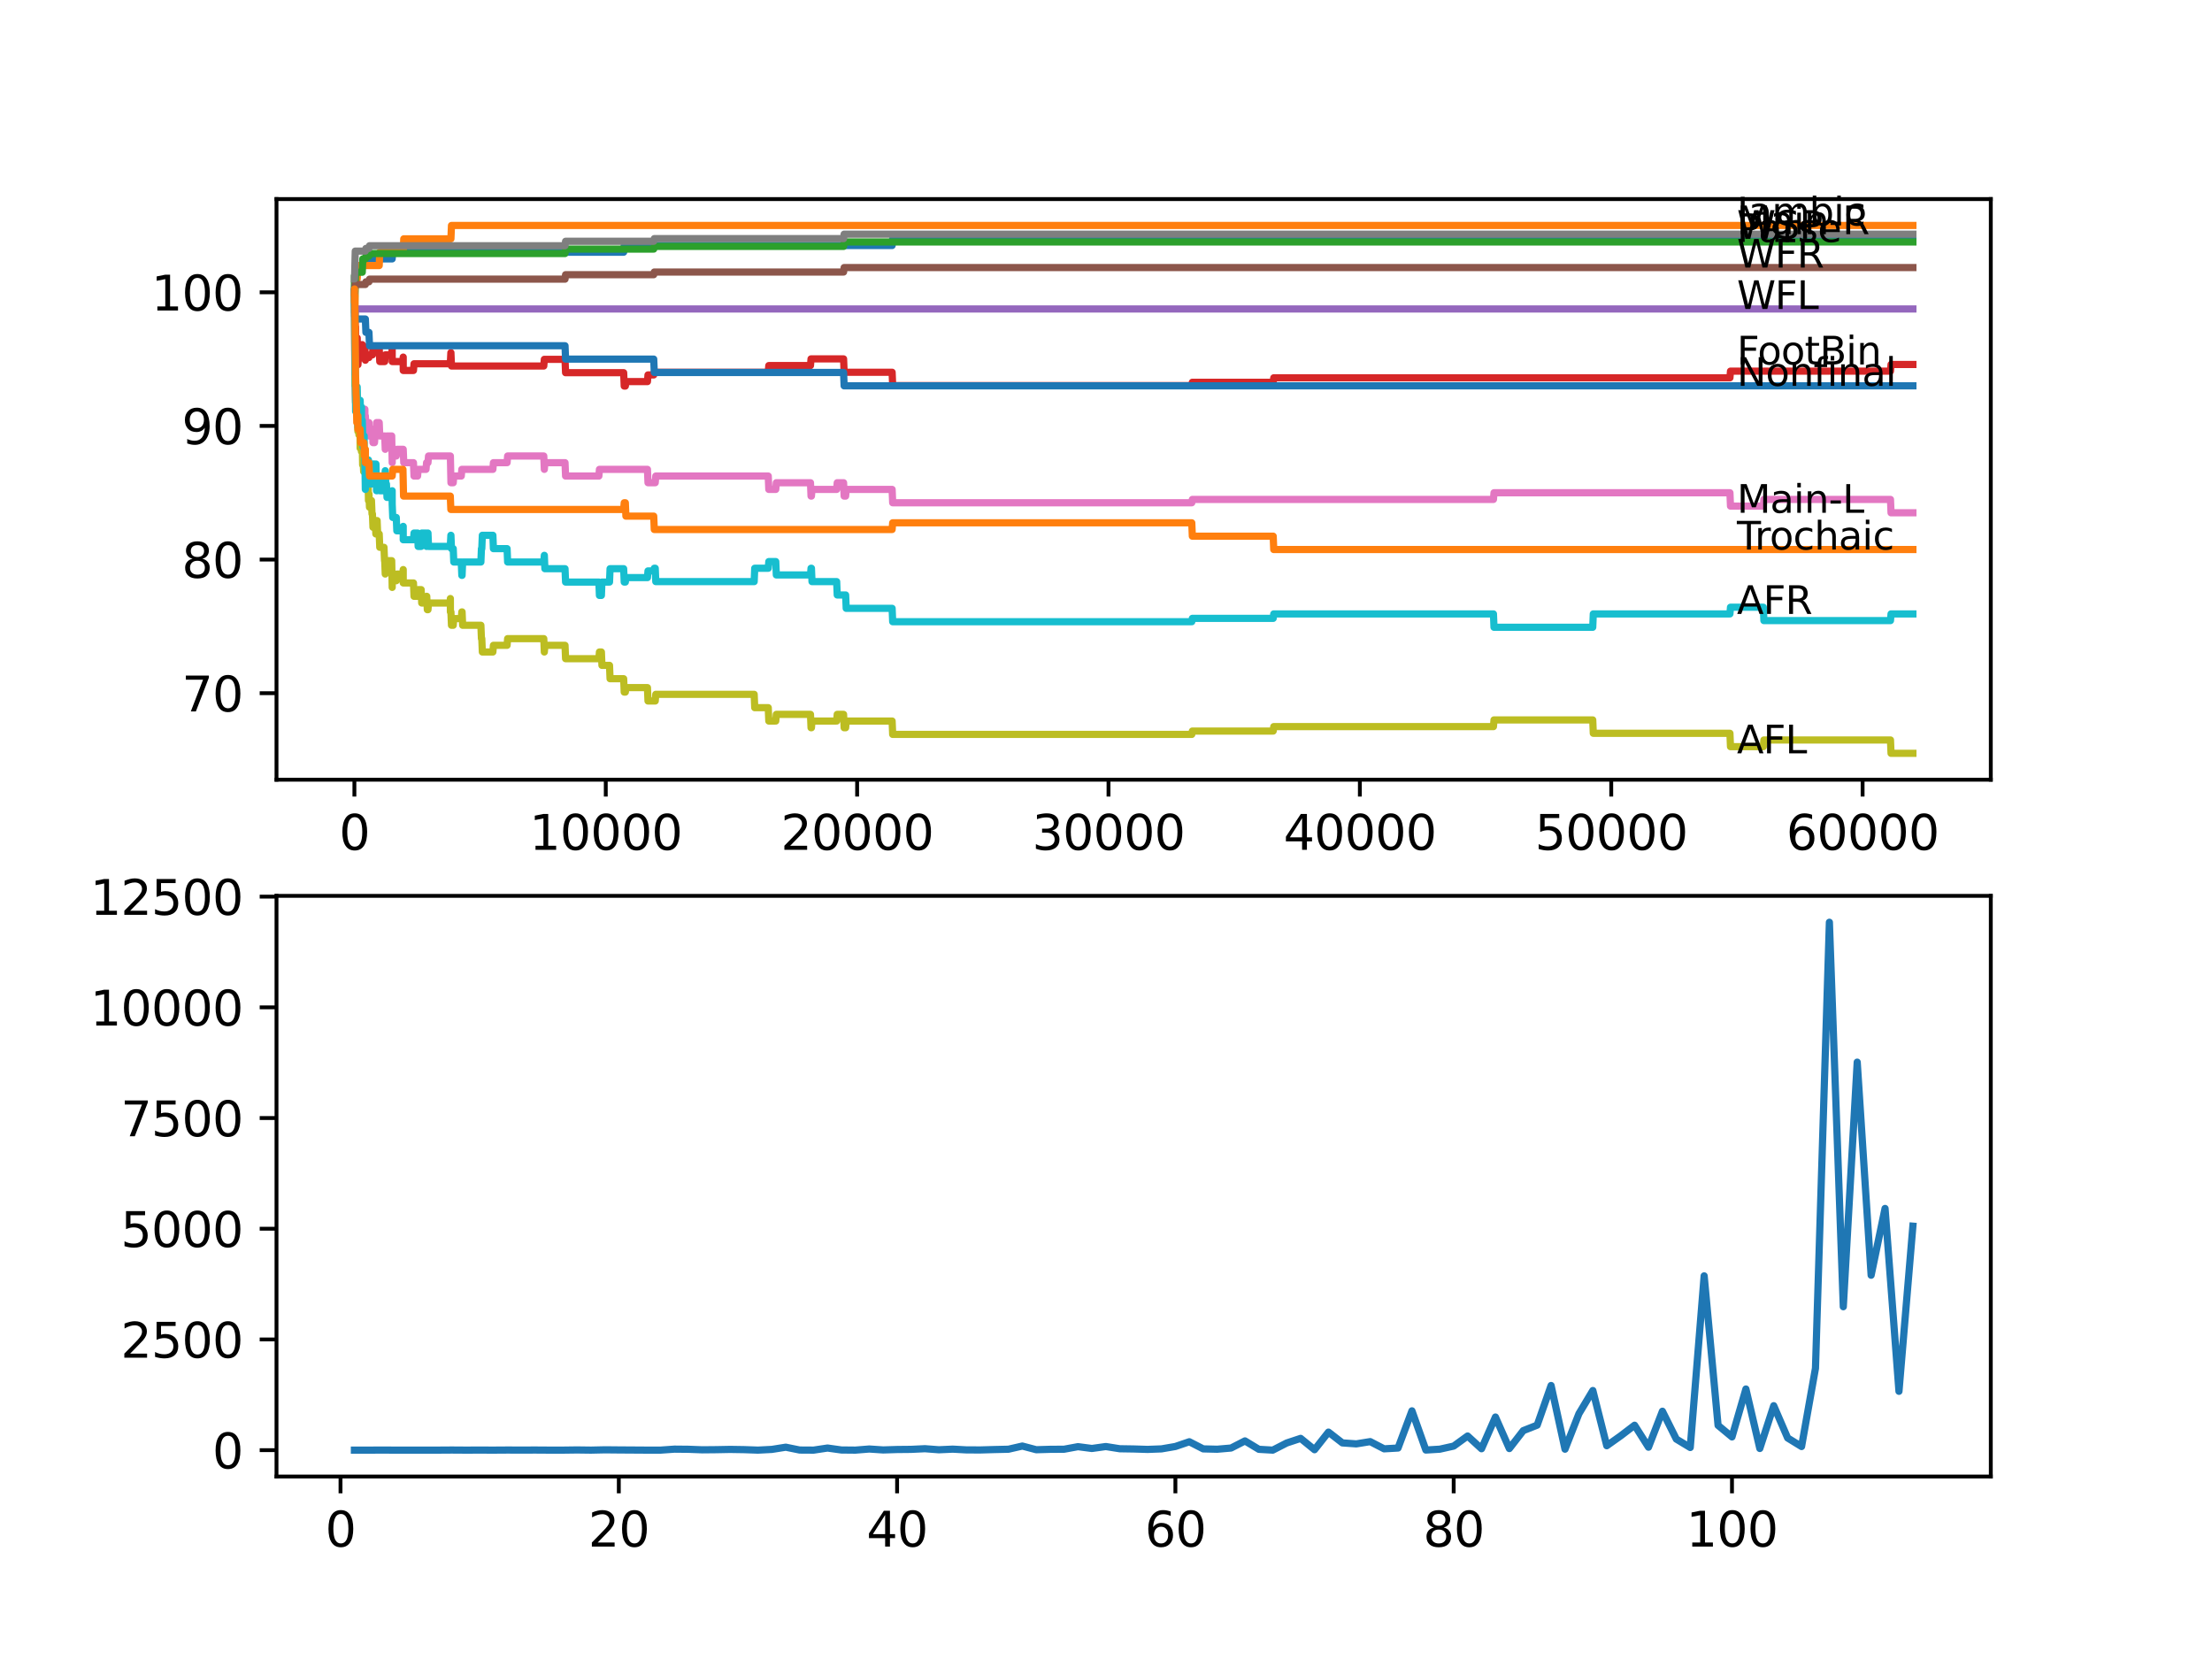 <?xml version="1.0" encoding="utf-8" standalone="no"?>
<!DOCTYPE svg PUBLIC "-//W3C//DTD SVG 1.1//EN"
  "http://www.w3.org/Graphics/SVG/1.1/DTD/svg11.dtd">
<svg xmlns:xlink="http://www.w3.org/1999/xlink" width="460.8pt" height="345.6pt" viewBox="0 0 460.8 345.6" xmlns="http://www.w3.org/2000/svg" version="1.1">
 <defs>
  <style type="text/css">*{stroke-linejoin: round; stroke-linecap: butt}</style>
 </defs>
 <g id="figure_1">
  <g id="patch_1">
   <path d="M 0 345.6 
L 460.8 345.6 
L 460.8 0 
L 0 0 
z
" style="fill: #ffffff"/>
  </g>
  <g id="axes_1">
   <g id="patch_2">
    <path d="M 57.6 162.432 
L 414.72 162.432 
L 414.72 41.472 
L 57.6 41.472 
z
" style="fill: #ffffff"/>
   </g>
   <g id="matplotlib.axis_1">
    <g id="xtick_1">
     <g id="line2d_1">
      <defs>
       <path id="mb58a2a2164" d="M 0 0 
L 0 3.5 
" style="stroke: #000000; stroke-width: 0.8"/>
      </defs>
      <g>
       <use xlink:href="#mb58a2a2164" x="73.827" y="162.432" style="stroke: #000000; stroke-width: 0.8"/>
      </g>
     </g>
     <g id="text_1">
      <!-- 0 -->
      <g transform="translate(70.646 177.03)scale(0.1 -0.1)">
       <defs>
        <path id="DejaVuSans-30" d="M 2034 4250 
Q 1547 4250 1301 3770 
Q 1056 3291 1056 2328 
Q 1056 1369 1301 889 
Q 1547 409 2034 409 
Q 2525 409 2770 889 
Q 3016 1369 3016 2328 
Q 3016 3291 2770 3770 
Q 2525 4250 2034 4250 
z
M 2034 4750 
Q 2819 4750 3233 4129 
Q 3647 3509 3647 2328 
Q 3647 1150 3233 529 
Q 2819 -91 2034 -91 
Q 1250 -91 836 529 
Q 422 1150 422 2328 
Q 422 3509 836 4129 
Q 1250 4750 2034 4750 
z
" transform="scale(0.016)"/>
       </defs>
       <use xlink:href="#DejaVuSans-30"/>
      </g>
     </g>
    </g>
    <g id="xtick_2">
     <g id="line2d_2">
      <g>
       <use xlink:href="#mb58a2a2164" x="126.192" y="162.432" style="stroke: #000000; stroke-width: 0.8"/>
      </g>
     </g>
     <g id="text_2">
      <!-- 10000 -->
      <g transform="translate(110.286 177.03)scale(0.1 -0.1)">
       <defs>
        <path id="DejaVuSans-31" d="M 794 531 
L 1825 531 
L 1825 4091 
L 703 3866 
L 703 4441 
L 1819 4666 
L 2450 4666 
L 2450 531 
L 3481 531 
L 3481 0 
L 794 0 
L 794 531 
z
" transform="scale(0.016)"/>
       </defs>
       <use xlink:href="#DejaVuSans-31"/>
       <use xlink:href="#DejaVuSans-30" x="63.623"/>
       <use xlink:href="#DejaVuSans-30" x="127.246"/>
       <use xlink:href="#DejaVuSans-30" x="190.869"/>
       <use xlink:href="#DejaVuSans-30" x="254.492"/>
      </g>
     </g>
    </g>
    <g id="xtick_3">
     <g id="line2d_3">
      <g>
       <use xlink:href="#mb58a2a2164" x="178.556" y="162.432" style="stroke: #000000; stroke-width: 0.8"/>
      </g>
     </g>
     <g id="text_3">
      <!-- 20000 -->
      <g transform="translate(162.65 177.03)scale(0.1 -0.1)">
       <defs>
        <path id="DejaVuSans-32" d="M 1228 531 
L 3431 531 
L 3431 0 
L 469 0 
L 469 531 
Q 828 903 1448 1529 
Q 2069 2156 2228 2338 
Q 2531 2678 2651 2914 
Q 2772 3150 2772 3378 
Q 2772 3750 2511 3984 
Q 2250 4219 1831 4219 
Q 1534 4219 1204 4116 
Q 875 4013 500 3803 
L 500 4441 
Q 881 4594 1212 4672 
Q 1544 4750 1819 4750 
Q 2544 4750 2975 4387 
Q 3406 4025 3406 3419 
Q 3406 3131 3298 2873 
Q 3191 2616 2906 2266 
Q 2828 2175 2409 1742 
Q 1991 1309 1228 531 
z
" transform="scale(0.016)"/>
       </defs>
       <use xlink:href="#DejaVuSans-32"/>
       <use xlink:href="#DejaVuSans-30" x="63.623"/>
       <use xlink:href="#DejaVuSans-30" x="127.246"/>
       <use xlink:href="#DejaVuSans-30" x="190.869"/>
       <use xlink:href="#DejaVuSans-30" x="254.492"/>
      </g>
     </g>
    </g>
    <g id="xtick_4">
     <g id="line2d_4">
      <g>
       <use xlink:href="#mb58a2a2164" x="230.921" y="162.432" style="stroke: #000000; stroke-width: 0.8"/>
      </g>
     </g>
     <g id="text_4">
      <!-- 30000 -->
      <g transform="translate(215.015 177.03)scale(0.1 -0.1)">
       <defs>
        <path id="DejaVuSans-33" d="M 2597 2516 
Q 3050 2419 3304 2112 
Q 3559 1806 3559 1356 
Q 3559 666 3084 287 
Q 2609 -91 1734 -91 
Q 1441 -91 1130 -33 
Q 819 25 488 141 
L 488 750 
Q 750 597 1062 519 
Q 1375 441 1716 441 
Q 2309 441 2620 675 
Q 2931 909 2931 1356 
Q 2931 1769 2642 2001 
Q 2353 2234 1838 2234 
L 1294 2234 
L 1294 2753 
L 1863 2753 
Q 2328 2753 2575 2939 
Q 2822 3125 2822 3475 
Q 2822 3834 2567 4026 
Q 2313 4219 1838 4219 
Q 1578 4219 1281 4162 
Q 984 4106 628 3988 
L 628 4550 
Q 988 4650 1302 4700 
Q 1616 4750 1894 4750 
Q 2613 4750 3031 4423 
Q 3450 4097 3450 3541 
Q 3450 3153 3228 2886 
Q 3006 2619 2597 2516 
z
" transform="scale(0.016)"/>
       </defs>
       <use xlink:href="#DejaVuSans-33"/>
       <use xlink:href="#DejaVuSans-30" x="63.623"/>
       <use xlink:href="#DejaVuSans-30" x="127.246"/>
       <use xlink:href="#DejaVuSans-30" x="190.869"/>
       <use xlink:href="#DejaVuSans-30" x="254.492"/>
      </g>
     </g>
    </g>
    <g id="xtick_5">
     <g id="line2d_5">
      <g>
       <use xlink:href="#mb58a2a2164" x="283.285" y="162.432" style="stroke: #000000; stroke-width: 0.8"/>
      </g>
     </g>
     <g id="text_5">
      <!-- 40000 -->
      <g transform="translate(267.379 177.03)scale(0.1 -0.1)">
       <defs>
        <path id="DejaVuSans-34" d="M 2419 4116 
L 825 1625 
L 2419 1625 
L 2419 4116 
z
M 2253 4666 
L 3047 4666 
L 3047 1625 
L 3713 1625 
L 3713 1100 
L 3047 1100 
L 3047 0 
L 2419 0 
L 2419 1100 
L 313 1100 
L 313 1709 
L 2253 4666 
z
" transform="scale(0.016)"/>
       </defs>
       <use xlink:href="#DejaVuSans-34"/>
       <use xlink:href="#DejaVuSans-30" x="63.623"/>
       <use xlink:href="#DejaVuSans-30" x="127.246"/>
       <use xlink:href="#DejaVuSans-30" x="190.869"/>
       <use xlink:href="#DejaVuSans-30" x="254.492"/>
      </g>
     </g>
    </g>
    <g id="xtick_6">
     <g id="line2d_6">
      <g>
       <use xlink:href="#mb58a2a2164" x="335.65" y="162.432" style="stroke: #000000; stroke-width: 0.8"/>
      </g>
     </g>
     <g id="text_6">
      <!-- 50000 -->
      <g transform="translate(319.744 177.03)scale(0.1 -0.1)">
       <defs>
        <path id="DejaVuSans-35" d="M 691 4666 
L 3169 4666 
L 3169 4134 
L 1269 4134 
L 1269 2991 
Q 1406 3038 1543 3061 
Q 1681 3084 1819 3084 
Q 2600 3084 3056 2656 
Q 3513 2228 3513 1497 
Q 3513 744 3044 326 
Q 2575 -91 1722 -91 
Q 1428 -91 1123 -41 
Q 819 9 494 109 
L 494 744 
Q 775 591 1075 516 
Q 1375 441 1709 441 
Q 2250 441 2565 725 
Q 2881 1009 2881 1497 
Q 2881 1984 2565 2268 
Q 2250 2553 1709 2553 
Q 1456 2553 1204 2497 
Q 953 2441 691 2322 
L 691 4666 
z
" transform="scale(0.016)"/>
       </defs>
       <use xlink:href="#DejaVuSans-35"/>
       <use xlink:href="#DejaVuSans-30" x="63.623"/>
       <use xlink:href="#DejaVuSans-30" x="127.246"/>
       <use xlink:href="#DejaVuSans-30" x="190.869"/>
       <use xlink:href="#DejaVuSans-30" x="254.492"/>
      </g>
     </g>
    </g>
    <g id="xtick_7">
     <g id="line2d_7">
      <g>
       <use xlink:href="#mb58a2a2164" x="388.014" y="162.432" style="stroke: #000000; stroke-width: 0.8"/>
      </g>
     </g>
     <g id="text_7">
      <!-- 60000 -->
      <g transform="translate(372.108 177.03)scale(0.1 -0.1)">
       <defs>
        <path id="DejaVuSans-36" d="M 2113 2584 
Q 1688 2584 1439 2293 
Q 1191 2003 1191 1497 
Q 1191 994 1439 701 
Q 1688 409 2113 409 
Q 2538 409 2786 701 
Q 3034 994 3034 1497 
Q 3034 2003 2786 2293 
Q 2538 2584 2113 2584 
z
M 3366 4563 
L 3366 3988 
Q 3128 4100 2886 4159 
Q 2644 4219 2406 4219 
Q 1781 4219 1451 3797 
Q 1122 3375 1075 2522 
Q 1259 2794 1537 2939 
Q 1816 3084 2150 3084 
Q 2853 3084 3261 2657 
Q 3669 2231 3669 1497 
Q 3669 778 3244 343 
Q 2819 -91 2113 -91 
Q 1303 -91 875 529 
Q 447 1150 447 2328 
Q 447 3434 972 4092 
Q 1497 4750 2381 4750 
Q 2619 4750 2861 4703 
Q 3103 4656 3366 4563 
z
" transform="scale(0.016)"/>
       </defs>
       <use xlink:href="#DejaVuSans-36"/>
       <use xlink:href="#DejaVuSans-30" x="63.623"/>
       <use xlink:href="#DejaVuSans-30" x="127.246"/>
       <use xlink:href="#DejaVuSans-30" x="190.869"/>
       <use xlink:href="#DejaVuSans-30" x="254.492"/>
      </g>
     </g>
    </g>
   </g>
   <g id="matplotlib.axis_2">
    <g id="ytick_1">
     <g id="line2d_8">
      <defs>
       <path id="m0b35d03473" d="M 0 0 
L -3.5 0 
" style="stroke: #000000; stroke-width: 0.8"/>
      </defs>
      <g>
       <use xlink:href="#m0b35d03473" x="57.6" y="144.406" style="stroke: #000000; stroke-width: 0.8"/>
      </g>
     </g>
     <g id="text_8">
      <!-- 70 -->
      <g transform="translate(37.875 148.206)scale(0.1 -0.1)">
       <defs>
        <path id="DejaVuSans-37" d="M 525 4666 
L 3525 4666 
L 3525 4397 
L 1831 0 
L 1172 0 
L 2766 4134 
L 525 4134 
L 525 4666 
z
" transform="scale(0.016)"/>
       </defs>
       <use xlink:href="#DejaVuSans-37"/>
       <use xlink:href="#DejaVuSans-30" x="63.623"/>
      </g>
     </g>
    </g>
    <g id="ytick_2">
     <g id="line2d_9">
      <g>
       <use xlink:href="#m0b35d03473" x="57.6" y="116.567" style="stroke: #000000; stroke-width: 0.8"/>
      </g>
     </g>
     <g id="text_9">
      <!-- 80 -->
      <g transform="translate(37.875 120.367)scale(0.1 -0.1)">
       <defs>
        <path id="DejaVuSans-38" d="M 2034 2216 
Q 1584 2216 1326 1975 
Q 1069 1734 1069 1313 
Q 1069 891 1326 650 
Q 1584 409 2034 409 
Q 2484 409 2743 651 
Q 3003 894 3003 1313 
Q 3003 1734 2745 1975 
Q 2488 2216 2034 2216 
z
M 1403 2484 
Q 997 2584 770 2862 
Q 544 3141 544 3541 
Q 544 4100 942 4425 
Q 1341 4750 2034 4750 
Q 2731 4750 3128 4425 
Q 3525 4100 3525 3541 
Q 3525 3141 3298 2862 
Q 3072 2584 2669 2484 
Q 3125 2378 3379 2068 
Q 3634 1759 3634 1313 
Q 3634 634 3220 271 
Q 2806 -91 2034 -91 
Q 1263 -91 848 271 
Q 434 634 434 1313 
Q 434 1759 690 2068 
Q 947 2378 1403 2484 
z
M 1172 3481 
Q 1172 3119 1398 2916 
Q 1625 2713 2034 2713 
Q 2441 2713 2670 2916 
Q 2900 3119 2900 3481 
Q 2900 3844 2670 4047 
Q 2441 4250 2034 4250 
Q 1625 4250 1398 4047 
Q 1172 3844 1172 3481 
z
" transform="scale(0.016)"/>
       </defs>
       <use xlink:href="#DejaVuSans-38"/>
       <use xlink:href="#DejaVuSans-30" x="63.623"/>
      </g>
     </g>
    </g>
    <g id="ytick_3">
     <g id="line2d_10">
      <g>
       <use xlink:href="#m0b35d03473" x="57.6" y="88.729" style="stroke: #000000; stroke-width: 0.8"/>
      </g>
     </g>
     <g id="text_10">
      <!-- 90 -->
      <g transform="translate(37.875 92.528)scale(0.1 -0.1)">
       <defs>
        <path id="DejaVuSans-39" d="M 703 97 
L 703 672 
Q 941 559 1184 500 
Q 1428 441 1663 441 
Q 2288 441 2617 861 
Q 2947 1281 2994 2138 
Q 2813 1869 2534 1725 
Q 2256 1581 1919 1581 
Q 1219 1581 811 2004 
Q 403 2428 403 3163 
Q 403 3881 828 4315 
Q 1253 4750 1959 4750 
Q 2769 4750 3195 4129 
Q 3622 3509 3622 2328 
Q 3622 1225 3098 567 
Q 2575 -91 1691 -91 
Q 1453 -91 1209 -44 
Q 966 3 703 97 
z
M 1959 2075 
Q 2384 2075 2632 2365 
Q 2881 2656 2881 3163 
Q 2881 3666 2632 3958 
Q 2384 4250 1959 4250 
Q 1534 4250 1286 3958 
Q 1038 3666 1038 3163 
Q 1038 2656 1286 2365 
Q 1534 2075 1959 2075 
z
" transform="scale(0.016)"/>
       </defs>
       <use xlink:href="#DejaVuSans-39"/>
       <use xlink:href="#DejaVuSans-30" x="63.623"/>
      </g>
     </g>
    </g>
    <g id="ytick_4">
     <g id="line2d_11">
      <g>
       <use xlink:href="#m0b35d03473" x="57.6" y="60.89" style="stroke: #000000; stroke-width: 0.8"/>
      </g>
     </g>
     <g id="text_11">
      <!-- 100 -->
      <g transform="translate(31.512 64.689)scale(0.1 -0.1)">
       <use xlink:href="#DejaVuSans-31"/>
       <use xlink:href="#DejaVuSans-30" x="63.623"/>
       <use xlink:href="#DejaVuSans-30" x="127.246"/>
      </g>
     </g>
    </g>
   </g>
   <g id="line2d_12">
    <path d="M 73.833 60.89 
L 73.964 58.106 
L 74.079 58.106 
L 74.194 56.714 
L 74.498 56.714 
L 74.613 55.322 
L 76.011 55.322 
L 76.126 53.93 
L 81.698 53.93 
L 81.813 52.538 
L 129.92 52.538 
L 130.036 51.146 
L 185.846 51.146 
L 185.961 49.754 
L 398.487 49.754 
L 398.487 49.754 
" clip-path="url(#p008b602397)" style="fill: none; stroke: #1f77b4; stroke-width: 1.5; stroke-linecap: square"/>
   </g>
   <g id="line2d_13">
    <path d="M 73.833 60.89 
L 73.906 60.89 
L 73.932 63.674 
L 73.99 58.106 
L 74.011 58.106 
L 74.409 58.106 
L 74.524 55.322 
L 78.996 55.322 
L 79.111 52.538 
L 83.997 52.538 
L 84.112 49.754 
L 93.935 49.754 
L 94.051 46.97 
L 398.487 46.97 
L 398.487 46.97 
" clip-path="url(#p008b602397)" style="fill: none; stroke: #ff7f0e; stroke-width: 1.5; stroke-linecap: square"/>
   </g>
   <g id="line2d_14">
    <path d="M 73.833 60.89 
L 73.848 57.41 
L 73.875 65.065 
L 73.943 60.89 
L 73.948 60.89 
L 74.074 56.714 
L 75.466 56.714 
L 75.582 53.93 
L 76.111 53.93 
L 76.226 53.373 
L 76.859 53.373 
L 76.975 52.816 
L 117.704 52.816 
L 117.819 51.888 
L 136.183 51.888 
L 136.298 51.332 
L 175.734 51.332 
L 175.849 50.404 
L 398.487 50.404 
L 398.487 50.404 
" clip-path="url(#p008b602397)" style="fill: none; stroke: #2ca02c; stroke-width: 1.5; stroke-linecap: square"/>
   </g>
   <g id="line2d_15">
    <path d="M 73.833 60.89 
L 73.953 67.849 
L 73.985 66.225 
L 73.99 69.009 
L 74.058 68.081 
L 74.084 72.721 
L 74.173 72.025 
L 74.205 72.025 
L 74.32 70.401 
L 74.409 70.401 
L 74.529 75.969 
L 74.566 75.969 
L 74.692 73.881 
L 75.021 73.881 
L 75.137 73.185 
L 75.278 73.185 
L 75.393 71.793 
L 75.466 71.793 
L 75.582 74.577 
L 75.639 74.577 
L 75.755 73.185 
L 75.812 73.185 
L 75.927 72.257 
L 76.011 72.257 
L 76.111 75.041 
L 76.126 74.484 
L 76.859 74.484 
L 76.975 73.928 
L 77.582 73.928 
L 77.697 72.536 
L 78.996 72.536 
L 79.111 75.319 
L 80.143 75.319 
L 80.258 73.928 
L 81.598 73.928 
L 81.698 72.536 
L 81.703 75.319 
L 83.944 75.319 
L 83.997 74.391 
L 84.002 77.175 
L 84.044 77.175 
L 86.133 77.175 
L 86.248 75.783 
L 93.805 75.783 
L 93.925 73.464 
L 93.935 73.464 
L 94.051 76.247 
L 113.279 76.247 
L 113.394 74.855 
L 117.704 74.855 
L 117.819 77.639 
L 129.92 77.639 
L 130.036 80.423 
L 130.271 80.423 
L 130.386 79.495 
L 134.874 79.495 
L 134.989 78.103 
L 136.183 78.103 
L 136.298 77.547 
L 160.04 77.547 
L 160.156 76.155 
L 168.838 76.155 
L 168.953 74.763 
L 175.734 74.763 
L 175.849 77.547 
L 185.846 77.547 
L 185.961 80.33 
L 248.269 80.33 
L 248.384 79.634 
L 265.23 79.634 
L 265.345 78.707 
L 360.376 78.707 
L 360.492 77.315 
L 393.822 77.315 
L 393.937 75.923 
L 398.487 75.923 
L 398.487 75.923 
" clip-path="url(#p008b602397)" style="fill: none; stroke: #d62728; stroke-width: 1.5; stroke-linecap: square"/>
   </g>
   <g id="line2d_16">
    <path d="M 73.833 60.89 
L 73.859 60.194 
L 73.875 65.761 
L 73.906 65.761 
L 73.948 65.761 
L 74.063 64.369 
L 398.487 64.369 
L 398.487 64.369 
" clip-path="url(#p008b602397)" style="fill: none; stroke: #9467bd; stroke-width: 1.5; stroke-linecap: square"/>
   </g>
   <g id="line2d_17">
    <path d="M 73.833 60.89 
L 73.854 60.89 
L 73.974 59.266 
L 76.111 59.266 
L 76.226 58.709 
L 76.859 58.709 
L 76.975 58.152 
L 117.704 58.152 
L 117.819 57.224 
L 136.183 57.224 
L 136.298 56.667 
L 175.734 56.667 
L 175.849 55.739 
L 398.487 55.739 
L 398.487 55.739 
" clip-path="url(#p008b602397)" style="fill: none; stroke: #8c564b; stroke-width: 1.5; stroke-linecap: square"/>
   </g>
   <g id="line2d_18">
    <path d="M 73.833 63.674 
L 73.953 80.377 
L 73.969 79.681 
L 73.985 79.681 
L 74.084 83.857 
L 74.1 83.161 
L 74.309 83.161 
L 74.409 82.465 
L 74.529 88.033 
L 74.561 88.033 
L 74.655 85.945 
L 74.66 88.729 
L 74.665 88.729 
L 75.021 88.729 
L 75.147 86.641 
L 75.278 86.641 
L 75.299 89.424 
L 75.388 86.641 
L 75.545 86.641 
L 75.639 85.249 
L 75.645 88.033 
L 75.65 88.033 
L 75.859 88.033 
L 75.974 86.641 
L 75.98 86.641 
L 76.011 85.249 
L 76.016 88.033 
L 76.09 86.641 
L 76.111 86.641 
L 76.226 89.424 
L 76.76 89.424 
L 76.859 88.033 
L 76.865 90.816 
L 76.969 90.816 
L 77.085 89.424 
L 77.582 89.424 
L 77.697 92.208 
L 78.011 92.208 
L 78.127 90.816 
L 78.32 90.816 
L 78.441 88.033 
L 78.996 88.033 
L 79.111 90.816 
L 80.143 90.816 
L 80.253 93.6 
L 80.368 92.208 
L 80.504 92.208 
L 80.619 90.816 
L 81.598 90.816 
L 81.703 96.384 
L 81.714 94.992 
L 82.551 94.992 
L 82.667 93.6 
L 83.997 93.6 
L 84.112 96.384 
L 86.133 96.384 
L 86.248 99.168 
L 86.992 99.168 
L 87.107 97.776 
L 88.746 97.776 
L 88.861 96.384 
L 89.155 96.384 
L 89.27 94.992 
L 93.82 94.992 
L 93.941 100.56 
L 94.417 100.56 
L 94.532 99.168 
L 96.093 99.168 
L 96.208 97.776 
L 102.675 97.776 
L 102.79 96.384 
L 105.634 96.384 
L 105.749 94.992 
L 113.279 94.992 
L 113.394 97.776 
L 113.509 96.384 
L 117.704 96.384 
L 117.819 99.168 
L 124.757 99.168 
L 124.872 97.776 
L 134.874 97.776 
L 134.989 100.56 
L 136.497 100.56 
L 136.613 99.168 
L 160.04 99.168 
L 160.156 101.952 
L 161.606 101.952 
L 161.721 100.56 
L 168.838 100.56 
L 168.953 103.344 
L 169.037 103.344 
L 169.152 101.952 
L 174.294 101.952 
L 174.409 100.56 
L 175.734 100.56 
L 175.849 103.344 
L 176.163 103.344 
L 176.279 101.952 
L 185.846 101.952 
L 185.961 104.736 
L 248.269 104.736 
L 248.384 104.04 
L 311.112 104.04 
L 311.227 102.648 
L 360.376 102.648 
L 360.492 105.432 
L 367.336 105.432 
L 367.451 104.04 
L 393.822 104.04 
L 393.937 106.824 
L 398.487 106.824 
L 398.487 106.824 
" clip-path="url(#p008b602397)" style="fill: none; stroke: #e377c2; stroke-width: 1.5; stroke-linecap: square"/>
   </g>
   <g id="line2d_19">
    <path d="M 73.833 58.106 
L 73.854 58.106 
L 74.006 52.306 
L 76.111 52.306 
L 76.226 51.749 
L 76.859 51.749 
L 76.975 51.192 
L 117.704 51.192 
L 117.819 50.264 
L 136.183 50.264 
L 136.298 49.708 
L 175.734 49.708 
L 175.849 48.78 
L 398.487 48.78 
L 398.487 48.78 
" clip-path="url(#p008b602397)" style="fill: none; stroke: #7f7f7f; stroke-width: 1.5; stroke-linecap: square"/>
   </g>
   <g id="line2d_20">
    <path d="M 73.833 60.89 
L 73.953 80.377 
L 73.974 78.753 
L 73.985 78.753 
L 74.084 83.857 
L 74.1 83.161 
L 74.205 83.161 
L 74.32 81.537 
L 74.351 81.537 
L 74.472 87.105 
L 74.498 87.105 
L 74.561 89.888 
L 74.608 87.801 
L 74.655 87.801 
L 74.77 90.584 
L 75.006 90.584 
L 75.021 93.368 
L 75.116 91.28 
L 75.278 91.28 
L 75.299 94.064 
L 75.388 91.28 
L 75.44 91.28 
L 75.545 96.848 
L 75.556 95.456 
L 75.639 95.456 
L 75.755 98.24 
L 75.812 98.24 
L 75.933 95.92 
L 75.98 95.92 
L 76.011 94.528 
L 76.016 97.312 
L 76.09 95.92 
L 76.111 95.92 
L 76.231 101.488 
L 76.708 101.488 
L 76.76 104.272 
L 76.818 102.88 
L 76.859 102.88 
L 76.969 105.664 
L 77.085 104.272 
L 77.383 104.272 
L 77.498 107.056 
L 77.582 107.056 
L 77.697 109.84 
L 78.011 109.84 
L 78.127 108.448 
L 78.179 108.448 
L 78.294 111.232 
L 78.32 111.232 
L 78.441 108.448 
L 78.561 108.448 
L 78.676 111.232 
L 78.996 111.232 
L 79.111 114.016 
L 79.991 114.016 
L 80.106 116.799 
L 80.143 116.799 
L 80.253 119.583 
L 80.368 118.191 
L 80.504 118.191 
L 80.619 116.799 
L 81.598 116.799 
L 81.703 122.367 
L 81.714 120.975 
L 82.551 120.975 
L 82.667 119.583 
L 83.944 119.583 
L 83.997 118.655 
L 84.002 121.439 
L 84.044 121.439 
L 86.133 121.439 
L 86.248 124.223 
L 86.992 124.223 
L 87.107 122.831 
L 87.735 122.831 
L 87.851 125.615 
L 88.746 125.615 
L 88.861 124.223 
L 88.903 124.223 
L 89.018 127.007 
L 89.155 127.007 
L 89.27 125.615 
L 93.805 125.615 
L 93.82 124.687 
L 93.825 127.471 
L 93.904 127.471 
L 93.935 127.471 
L 94.051 130.255 
L 94.417 130.255 
L 94.532 128.863 
L 96.093 128.863 
L 96.208 127.471 
L 96.26 127.471 
L 96.376 130.255 
L 100.177 130.255 
L 100.292 133.039 
L 100.366 133.039 
L 100.481 135.823 
L 102.675 135.823 
L 102.79 134.431 
L 105.634 134.431 
L 105.749 133.039 
L 113.279 133.039 
L 113.394 135.823 
L 113.509 134.431 
L 117.704 134.431 
L 117.819 137.215 
L 124.757 137.215 
L 124.872 135.823 
L 125.281 135.823 
L 125.396 138.607 
L 126.972 138.607 
L 127.087 141.39 
L 129.92 141.39 
L 130.036 144.174 
L 130.271 144.174 
L 130.386 143.246 
L 134.874 143.246 
L 134.989 146.03 
L 136.497 146.03 
L 136.613 144.638 
L 157.108 144.638 
L 157.223 147.422 
L 160.04 147.422 
L 160.156 150.206 
L 161.606 150.206 
L 161.721 148.814 
L 168.838 148.814 
L 168.953 151.598 
L 169.037 151.598 
L 169.152 150.206 
L 174.294 150.206 
L 174.409 148.814 
L 175.734 148.814 
L 175.849 151.598 
L 176.163 151.598 
L 176.279 150.206 
L 185.846 150.206 
L 185.961 152.99 
L 248.269 152.99 
L 248.384 152.294 
L 265.23 152.294 
L 265.345 151.366 
L 311.112 151.366 
L 311.227 149.974 
L 331.796 149.974 
L 331.911 152.758 
L 360.376 152.758 
L 360.492 155.542 
L 367.336 155.542 
L 367.451 154.15 
L 393.822 154.15 
L 393.937 156.934 
L 398.487 156.934 
L 398.487 156.934 
" clip-path="url(#p008b602397)" style="fill: none; stroke: #bcbd22; stroke-width: 1.5; stroke-linecap: square"/>
   </g>
   <g id="line2d_21">
    <path d="M 73.833 60.89 
L 73.953 78.057 
L 73.969 76.433 
L 73.985 76.433 
L 74.084 85.713 
L 74.11 85.017 
L 74.205 85.017 
L 74.32 83.393 
L 74.351 83.393 
L 74.409 80.609 
L 74.461 83.393 
L 74.498 83.393 
L 74.566 88.961 
L 74.613 88.265 
L 74.655 88.265 
L 74.77 86.873 
L 75.006 86.873 
L 75.027 83.393 
L 75.116 86.177 
L 75.278 86.177 
L 75.299 84.785 
L 75.309 90.352 
L 75.372 90.352 
L 75.44 90.352 
L 75.466 87.569 
L 75.545 90.352 
L 75.639 93.136 
L 75.655 91.744 
L 75.812 91.744 
L 75.859 90.816 
L 75.864 93.6 
L 75.912 93.6 
L 75.98 93.6 
L 76.105 101.952 
L 76.111 101.952 
L 76.252 98.611 
L 76.708 98.611 
L 76.76 95.827 
L 76.818 98.611 
L 76.859 98.611 
L 76.969 98.055 
L 77.085 100.838 
L 77.383 100.838 
L 77.498 98.055 
L 77.582 98.055 
L 77.697 96.663 
L 78.011 96.663 
L 78.127 99.446 
L 78.179 99.446 
L 78.294 96.663 
L 78.32 96.663 
L 78.441 102.23 
L 78.561 102.23 
L 78.676 99.446 
L 78.996 99.446 
L 79.111 102.23 
L 79.991 102.23 
L 80.106 99.446 
L 80.143 99.446 
L 80.253 98.055 
L 80.368 100.838 
L 80.504 100.838 
L 80.619 103.622 
L 81.598 103.622 
L 81.698 102.23 
L 81.703 105.014 
L 81.818 107.798 
L 82.551 107.798 
L 82.667 110.582 
L 83.944 110.582 
L 83.997 109.654 
L 84.002 112.438 
L 84.044 112.438 
L 86.133 112.438 
L 86.248 111.046 
L 86.992 111.046 
L 87.107 113.83 
L 87.735 113.83 
L 87.851 111.046 
L 88.746 111.046 
L 88.861 113.83 
L 88.903 113.83 
L 89.018 111.046 
L 89.155 111.046 
L 89.27 113.83 
L 93.805 113.83 
L 93.925 111.51 
L 93.935 111.51 
L 94.051 114.294 
L 94.417 114.294 
L 94.532 117.078 
L 96.093 117.078 
L 96.208 119.862 
L 96.26 119.862 
L 96.376 117.078 
L 100.177 117.078 
L 100.292 114.294 
L 100.366 114.294 
L 100.481 111.51 
L 102.675 111.51 
L 102.79 114.294 
L 105.634 114.294 
L 105.749 117.078 
L 113.279 117.078 
L 113.394 115.686 
L 113.509 118.47 
L 117.704 118.47 
L 117.819 121.254 
L 124.757 121.254 
L 124.872 124.038 
L 125.281 124.038 
L 125.396 121.254 
L 126.972 121.254 
L 127.087 118.47 
L 129.92 118.47 
L 130.036 121.254 
L 130.271 121.254 
L 130.386 120.326 
L 134.874 120.326 
L 134.989 118.934 
L 136.183 118.934 
L 136.298 118.377 
L 136.497 118.377 
L 136.613 121.161 
L 157.108 121.161 
L 157.223 118.377 
L 160.04 118.377 
L 160.156 116.985 
L 161.606 116.985 
L 161.721 119.769 
L 168.838 119.769 
L 168.953 118.377 
L 169.037 118.377 
L 169.152 121.161 
L 174.294 121.161 
L 174.409 123.945 
L 176.163 123.945 
L 176.279 126.729 
L 185.846 126.729 
L 185.961 129.513 
L 248.269 129.513 
L 248.384 128.817 
L 265.23 128.817 
L 265.345 127.889 
L 311.112 127.889 
L 311.227 130.672 
L 331.796 130.672 
L 331.911 127.889 
L 360.376 127.889 
L 360.492 126.497 
L 367.336 126.497 
L 367.451 129.281 
L 393.822 129.281 
L 393.937 127.889 
L 398.487 127.889 
L 398.487 127.889 
" clip-path="url(#p008b602397)" style="fill: none; stroke: #17becf; stroke-width: 1.5; stroke-linecap: square"/>
   </g>
   <g id="line2d_22">
    <path d="M 73.833 60.89 
L 73.854 60.89 
L 73.974 66.457 
L 76.111 66.457 
L 76.226 69.241 
L 76.859 69.241 
L 76.975 72.025 
L 117.704 72.025 
L 117.819 74.809 
L 136.183 74.809 
L 136.298 77.593 
L 175.734 77.593 
L 175.849 80.377 
L 398.487 80.377 
L 398.487 80.377 
" clip-path="url(#p008b602397)" style="fill: none; stroke: #1f77b4; stroke-width: 1.5; stroke-linecap: square"/>
   </g>
   <g id="line2d_23">
    <path d="M 73.833 60.89 
L 73.854 60.194 
L 73.859 62.978 
L 73.922 61.586 
L 74.063 78.289 
L 74.074 78.289 
L 74.189 82.465 
L 74.205 82.465 
L 74.325 88.033 
L 74.498 88.033 
L 74.566 86.641 
L 74.571 89.424 
L 74.602 89.424 
L 75.021 89.424 
L 75.137 92.208 
L 75.812 92.208 
L 75.927 94.992 
L 76.011 94.992 
L 76.111 93.6 
L 76.116 96.384 
L 76.859 96.384 
L 76.975 99.168 
L 81.698 99.168 
L 81.813 97.776 
L 83.944 97.776 
L 84.065 103.344 
L 93.805 103.344 
L 93.92 106.128 
L 129.92 106.128 
L 130.036 104.736 
L 130.271 104.736 
L 130.386 107.52 
L 136.183 107.52 
L 136.298 110.304 
L 185.846 110.304 
L 185.961 108.912 
L 248.269 108.912 
L 248.384 111.696 
L 265.23 111.696 
L 265.345 114.48 
L 398.487 114.48 
L 398.487 114.48 
" clip-path="url(#p008b602397)" style="fill: none; stroke: #ff7f0e; stroke-width: 1.5; stroke-linecap: square"/>
   </g>
   <g id="patch_3">
    <path d="M 57.6 162.432 
L 57.6 41.472 
" style="fill: none; stroke: #000000; stroke-width: 0.8; stroke-linejoin: miter; stroke-linecap: square"/>
   </g>
   <g id="patch_4">
    <path d="M 414.72 162.432 
L 414.72 41.472 
" style="fill: none; stroke: #000000; stroke-width: 0.8; stroke-linejoin: miter; stroke-linecap: square"/>
   </g>
   <g id="patch_5">
    <path d="M 57.6 162.432 
L 414.72 162.432 
" style="fill: none; stroke: #000000; stroke-width: 0.8; stroke-linejoin: miter; stroke-linecap: square"/>
   </g>
   <g id="patch_6">
    <path d="M 57.6 41.472 
L 414.72 41.472 
" style="fill: none; stroke: #000000; stroke-width: 0.8; stroke-linejoin: miter; stroke-linecap: square"/>
   </g>
   <g id="text_12">
    <!-- WSP -->
    <g transform="translate(361.832 49.754)scale(0.08 -0.08)">
     <defs>
      <path id="DejaVuSans-57" d="M 213 4666 
L 850 4666 
L 1831 722 
L 2809 4666 
L 3519 4666 
L 4500 722 
L 5478 4666 
L 6119 4666 
L 4947 0 
L 4153 0 
L 3169 4050 
L 2175 0 
L 1381 0 
L 213 4666 
z
" transform="scale(0.016)"/>
      <path id="DejaVuSans-53" d="M 3425 4513 
L 3425 3897 
Q 3066 4069 2747 4153 
Q 2428 4238 2131 4238 
Q 1616 4238 1336 4038 
Q 1056 3838 1056 3469 
Q 1056 3159 1242 3001 
Q 1428 2844 1947 2747 
L 2328 2669 
Q 3034 2534 3370 2195 
Q 3706 1856 3706 1288 
Q 3706 609 3251 259 
Q 2797 -91 1919 -91 
Q 1588 -91 1214 -16 
Q 841 59 441 206 
L 441 856 
Q 825 641 1194 531 
Q 1563 422 1919 422 
Q 2459 422 2753 634 
Q 3047 847 3047 1241 
Q 3047 1584 2836 1778 
Q 2625 1972 2144 2069 
L 1759 2144 
Q 1053 2284 737 2584 
Q 422 2884 422 3419 
Q 422 4038 858 4394 
Q 1294 4750 2059 4750 
Q 2388 4750 2728 4690 
Q 3069 4631 3425 4513 
z
" transform="scale(0.016)"/>
      <path id="DejaVuSans-50" d="M 1259 4147 
L 1259 2394 
L 2053 2394 
Q 2494 2394 2734 2622 
Q 2975 2850 2975 3272 
Q 2975 3691 2734 3919 
Q 2494 4147 2053 4147 
L 1259 4147 
z
M 628 4666 
L 2053 4666 
Q 2838 4666 3239 4311 
Q 3641 3956 3641 3272 
Q 3641 2581 3239 2228 
Q 2838 1875 2053 1875 
L 1259 1875 
L 1259 0 
L 628 0 
L 628 4666 
z
" transform="scale(0.016)"/>
     </defs>
     <use xlink:href="#DejaVuSans-57"/>
     <use xlink:href="#DejaVuSans-53" x="98.877"/>
     <use xlink:href="#DejaVuSans-50" x="162.354"/>
    </g>
   </g>
   <g id="text_13">
    <!-- Iambic -->
    <g transform="translate(361.832 46.97)scale(0.08 -0.08)">
     <defs>
      <path id="DejaVuSans-49" d="M 628 4666 
L 1259 4666 
L 1259 0 
L 628 0 
L 628 4666 
z
" transform="scale(0.016)"/>
      <path id="DejaVuSans-61" d="M 2194 1759 
Q 1497 1759 1228 1600 
Q 959 1441 959 1056 
Q 959 750 1161 570 
Q 1363 391 1709 391 
Q 2188 391 2477 730 
Q 2766 1069 2766 1631 
L 2766 1759 
L 2194 1759 
z
M 3341 1997 
L 3341 0 
L 2766 0 
L 2766 531 
Q 2569 213 2275 61 
Q 1981 -91 1556 -91 
Q 1019 -91 701 211 
Q 384 513 384 1019 
Q 384 1609 779 1909 
Q 1175 2209 1959 2209 
L 2766 2209 
L 2766 2266 
Q 2766 2663 2505 2880 
Q 2244 3097 1772 3097 
Q 1472 3097 1187 3025 
Q 903 2953 641 2809 
L 641 3341 
Q 956 3463 1253 3523 
Q 1550 3584 1831 3584 
Q 2591 3584 2966 3190 
Q 3341 2797 3341 1997 
z
" transform="scale(0.016)"/>
      <path id="DejaVuSans-6d" d="M 3328 2828 
Q 3544 3216 3844 3400 
Q 4144 3584 4550 3584 
Q 5097 3584 5394 3201 
Q 5691 2819 5691 2113 
L 5691 0 
L 5113 0 
L 5113 2094 
Q 5113 2597 4934 2840 
Q 4756 3084 4391 3084 
Q 3944 3084 3684 2787 
Q 3425 2491 3425 1978 
L 3425 0 
L 2847 0 
L 2847 2094 
Q 2847 2600 2669 2842 
Q 2491 3084 2119 3084 
Q 1678 3084 1418 2786 
Q 1159 2488 1159 1978 
L 1159 0 
L 581 0 
L 581 3500 
L 1159 3500 
L 1159 2956 
Q 1356 3278 1631 3431 
Q 1906 3584 2284 3584 
Q 2666 3584 2933 3390 
Q 3200 3197 3328 2828 
z
" transform="scale(0.016)"/>
      <path id="DejaVuSans-62" d="M 3116 1747 
Q 3116 2381 2855 2742 
Q 2594 3103 2138 3103 
Q 1681 3103 1420 2742 
Q 1159 2381 1159 1747 
Q 1159 1113 1420 752 
Q 1681 391 2138 391 
Q 2594 391 2855 752 
Q 3116 1113 3116 1747 
z
M 1159 2969 
Q 1341 3281 1617 3432 
Q 1894 3584 2278 3584 
Q 2916 3584 3314 3078 
Q 3713 2572 3713 1747 
Q 3713 922 3314 415 
Q 2916 -91 2278 -91 
Q 1894 -91 1617 61 
Q 1341 213 1159 525 
L 1159 0 
L 581 0 
L 581 4863 
L 1159 4863 
L 1159 2969 
z
" transform="scale(0.016)"/>
      <path id="DejaVuSans-69" d="M 603 3500 
L 1178 3500 
L 1178 0 
L 603 0 
L 603 3500 
z
M 603 4863 
L 1178 4863 
L 1178 4134 
L 603 4134 
L 603 4863 
z
" transform="scale(0.016)"/>
      <path id="DejaVuSans-63" d="M 3122 3366 
L 3122 2828 
Q 2878 2963 2633 3030 
Q 2388 3097 2138 3097 
Q 1578 3097 1268 2742 
Q 959 2388 959 1747 
Q 959 1106 1268 751 
Q 1578 397 2138 397 
Q 2388 397 2633 464 
Q 2878 531 3122 666 
L 3122 134 
Q 2881 22 2623 -34 
Q 2366 -91 2075 -91 
Q 1284 -91 818 406 
Q 353 903 353 1747 
Q 353 2603 823 3093 
Q 1294 3584 2113 3584 
Q 2378 3584 2631 3529 
Q 2884 3475 3122 3366 
z
" transform="scale(0.016)"/>
     </defs>
     <use xlink:href="#DejaVuSans-49"/>
     <use xlink:href="#DejaVuSans-61" x="29.492"/>
     <use xlink:href="#DejaVuSans-6d" x="90.771"/>
     <use xlink:href="#DejaVuSans-62" x="188.184"/>
     <use xlink:href="#DejaVuSans-69" x="251.66"/>
     <use xlink:href="#DejaVuSans-63" x="279.443"/>
    </g>
   </g>
   <g id="text_14">
    <!-- Parse -->
    <g transform="translate(361.832 50.404)scale(0.08 -0.08)">
     <defs>
      <path id="DejaVuSans-72" d="M 2631 2963 
Q 2534 3019 2420 3045 
Q 2306 3072 2169 3072 
Q 1681 3072 1420 2755 
Q 1159 2438 1159 1844 
L 1159 0 
L 581 0 
L 581 3500 
L 1159 3500 
L 1159 2956 
Q 1341 3275 1631 3429 
Q 1922 3584 2338 3584 
Q 2397 3584 2469 3576 
Q 2541 3569 2628 3553 
L 2631 2963 
z
" transform="scale(0.016)"/>
      <path id="DejaVuSans-73" d="M 2834 3397 
L 2834 2853 
Q 2591 2978 2328 3040 
Q 2066 3103 1784 3103 
Q 1356 3103 1142 2972 
Q 928 2841 928 2578 
Q 928 2378 1081 2264 
Q 1234 2150 1697 2047 
L 1894 2003 
Q 2506 1872 2764 1633 
Q 3022 1394 3022 966 
Q 3022 478 2636 193 
Q 2250 -91 1575 -91 
Q 1294 -91 989 -36 
Q 684 19 347 128 
L 347 722 
Q 666 556 975 473 
Q 1284 391 1588 391 
Q 1994 391 2212 530 
Q 2431 669 2431 922 
Q 2431 1156 2273 1281 
Q 2116 1406 1581 1522 
L 1381 1569 
Q 847 1681 609 1914 
Q 372 2147 372 2553 
Q 372 3047 722 3315 
Q 1072 3584 1716 3584 
Q 2034 3584 2315 3537 
Q 2597 3491 2834 3397 
z
" transform="scale(0.016)"/>
      <path id="DejaVuSans-65" d="M 3597 1894 
L 3597 1613 
L 953 1613 
Q 991 1019 1311 708 
Q 1631 397 2203 397 
Q 2534 397 2845 478 
Q 3156 559 3463 722 
L 3463 178 
Q 3153 47 2828 -22 
Q 2503 -91 2169 -91 
Q 1331 -91 842 396 
Q 353 884 353 1716 
Q 353 2575 817 3079 
Q 1281 3584 2069 3584 
Q 2775 3584 3186 3129 
Q 3597 2675 3597 1894 
z
M 3022 2063 
Q 3016 2534 2758 2815 
Q 2500 3097 2075 3097 
Q 1594 3097 1305 2825 
Q 1016 2553 972 2059 
L 3022 2063 
z
" transform="scale(0.016)"/>
     </defs>
     <use xlink:href="#DejaVuSans-50"/>
     <use xlink:href="#DejaVuSans-61" x="55.803"/>
     <use xlink:href="#DejaVuSans-72" x="117.082"/>
     <use xlink:href="#DejaVuSans-73" x="158.195"/>
     <use xlink:href="#DejaVuSans-65" x="210.295"/>
    </g>
   </g>
   <g id="text_15">
    <!-- FootBin -->
    <g transform="translate(361.832 75.923)scale(0.08 -0.08)">
     <defs>
      <path id="DejaVuSans-46" d="M 628 4666 
L 3309 4666 
L 3309 4134 
L 1259 4134 
L 1259 2759 
L 3109 2759 
L 3109 2228 
L 1259 2228 
L 1259 0 
L 628 0 
L 628 4666 
z
" transform="scale(0.016)"/>
      <path id="DejaVuSans-6f" d="M 1959 3097 
Q 1497 3097 1228 2736 
Q 959 2375 959 1747 
Q 959 1119 1226 758 
Q 1494 397 1959 397 
Q 2419 397 2687 759 
Q 2956 1122 2956 1747 
Q 2956 2369 2687 2733 
Q 2419 3097 1959 3097 
z
M 1959 3584 
Q 2709 3584 3137 3096 
Q 3566 2609 3566 1747 
Q 3566 888 3137 398 
Q 2709 -91 1959 -91 
Q 1206 -91 779 398 
Q 353 888 353 1747 
Q 353 2609 779 3096 
Q 1206 3584 1959 3584 
z
" transform="scale(0.016)"/>
      <path id="DejaVuSans-74" d="M 1172 4494 
L 1172 3500 
L 2356 3500 
L 2356 3053 
L 1172 3053 
L 1172 1153 
Q 1172 725 1289 603 
Q 1406 481 1766 481 
L 2356 481 
L 2356 0 
L 1766 0 
Q 1100 0 847 248 
Q 594 497 594 1153 
L 594 3053 
L 172 3053 
L 172 3500 
L 594 3500 
L 594 4494 
L 1172 4494 
z
" transform="scale(0.016)"/>
      <path id="DejaVuSans-42" d="M 1259 2228 
L 1259 519 
L 2272 519 
Q 2781 519 3026 730 
Q 3272 941 3272 1375 
Q 3272 1813 3026 2020 
Q 2781 2228 2272 2228 
L 1259 2228 
z
M 1259 4147 
L 1259 2741 
L 2194 2741 
Q 2656 2741 2882 2914 
Q 3109 3088 3109 3444 
Q 3109 3797 2882 3972 
Q 2656 4147 2194 4147 
L 1259 4147 
z
M 628 4666 
L 2241 4666 
Q 2963 4666 3353 4366 
Q 3744 4066 3744 3513 
Q 3744 3084 3544 2831 
Q 3344 2578 2956 2516 
Q 3422 2416 3680 2098 
Q 3938 1781 3938 1306 
Q 3938 681 3513 340 
Q 3088 0 2303 0 
L 628 0 
L 628 4666 
z
" transform="scale(0.016)"/>
      <path id="DejaVuSans-6e" d="M 3513 2113 
L 3513 0 
L 2938 0 
L 2938 2094 
Q 2938 2591 2744 2837 
Q 2550 3084 2163 3084 
Q 1697 3084 1428 2787 
Q 1159 2491 1159 1978 
L 1159 0 
L 581 0 
L 581 3500 
L 1159 3500 
L 1159 2956 
Q 1366 3272 1645 3428 
Q 1925 3584 2291 3584 
Q 2894 3584 3203 3211 
Q 3513 2838 3513 2113 
z
" transform="scale(0.016)"/>
     </defs>
     <use xlink:href="#DejaVuSans-46"/>
     <use xlink:href="#DejaVuSans-6f" x="53.895"/>
     <use xlink:href="#DejaVuSans-6f" x="115.076"/>
     <use xlink:href="#DejaVuSans-74" x="176.258"/>
     <use xlink:href="#DejaVuSans-42" x="215.467"/>
     <use xlink:href="#DejaVuSans-69" x="284.07"/>
     <use xlink:href="#DejaVuSans-6e" x="311.854"/>
    </g>
   </g>
   <g id="text_16">
    <!-- WFL -->
    <g transform="translate(361.832 64.369)scale(0.08 -0.08)">
     <defs>
      <path id="DejaVuSans-4c" d="M 628 4666 
L 1259 4666 
L 1259 531 
L 3531 531 
L 3531 0 
L 628 0 
L 628 4666 
z
" transform="scale(0.016)"/>
     </defs>
     <use xlink:href="#DejaVuSans-57"/>
     <use xlink:href="#DejaVuSans-46" x="98.877"/>
     <use xlink:href="#DejaVuSans-4c" x="156.396"/>
    </g>
   </g>
   <g id="text_17">
    <!-- WFR -->
    <g transform="translate(361.832 55.739)scale(0.08 -0.08)">
     <defs>
      <path id="DejaVuSans-52" d="M 2841 2188 
Q 3044 2119 3236 1894 
Q 3428 1669 3622 1275 
L 4263 0 
L 3584 0 
L 2988 1197 
Q 2756 1666 2539 1819 
Q 2322 1972 1947 1972 
L 1259 1972 
L 1259 0 
L 628 0 
L 628 4666 
L 2053 4666 
Q 2853 4666 3247 4331 
Q 3641 3997 3641 3322 
Q 3641 2881 3436 2590 
Q 3231 2300 2841 2188 
z
M 1259 4147 
L 1259 2491 
L 2053 2491 
Q 2509 2491 2742 2702 
Q 2975 2913 2975 3322 
Q 2975 3731 2742 3939 
Q 2509 4147 2053 4147 
L 1259 4147 
z
" transform="scale(0.016)"/>
     </defs>
     <use xlink:href="#DejaVuSans-57"/>
     <use xlink:href="#DejaVuSans-46" x="98.877"/>
     <use xlink:href="#DejaVuSans-52" x="156.396"/>
    </g>
   </g>
   <g id="text_18">
    <!-- Main-L -->
    <g transform="translate(361.832 106.824)scale(0.08 -0.08)">
     <defs>
      <path id="DejaVuSans-4d" d="M 628 4666 
L 1569 4666 
L 2759 1491 
L 3956 4666 
L 4897 4666 
L 4897 0 
L 4281 0 
L 4281 4097 
L 3078 897 
L 2444 897 
L 1241 4097 
L 1241 0 
L 628 0 
L 628 4666 
z
" transform="scale(0.016)"/>
      <path id="DejaVuSans-2d" d="M 313 2009 
L 1997 2009 
L 1997 1497 
L 313 1497 
L 313 2009 
z
" transform="scale(0.016)"/>
     </defs>
     <use xlink:href="#DejaVuSans-4d"/>
     <use xlink:href="#DejaVuSans-61" x="86.279"/>
     <use xlink:href="#DejaVuSans-69" x="147.559"/>
     <use xlink:href="#DejaVuSans-6e" x="175.342"/>
     <use xlink:href="#DejaVuSans-2d" x="238.721"/>
     <use xlink:href="#DejaVuSans-4c" x="274.805"/>
    </g>
   </g>
   <g id="text_19">
    <!-- Main-R -->
    <g transform="translate(361.832 48.78)scale(0.08 -0.08)">
     <use xlink:href="#DejaVuSans-4d"/>
     <use xlink:href="#DejaVuSans-61" x="86.279"/>
     <use xlink:href="#DejaVuSans-69" x="147.559"/>
     <use xlink:href="#DejaVuSans-6e" x="175.342"/>
     <use xlink:href="#DejaVuSans-2d" x="238.721"/>
     <use xlink:href="#DejaVuSans-52" x="274.805"/>
    </g>
   </g>
   <g id="text_20">
    <!-- AFL -->
    <g transform="translate(361.832 156.934)scale(0.08 -0.08)">
     <defs>
      <path id="DejaVuSans-41" d="M 2188 4044 
L 1331 1722 
L 3047 1722 
L 2188 4044 
z
M 1831 4666 
L 2547 4666 
L 4325 0 
L 3669 0 
L 3244 1197 
L 1141 1197 
L 716 0 
L 50 0 
L 1831 4666 
z
" transform="scale(0.016)"/>
     </defs>
     <use xlink:href="#DejaVuSans-41"/>
     <use xlink:href="#DejaVuSans-46" x="68.408"/>
     <use xlink:href="#DejaVuSans-4c" x="125.928"/>
    </g>
   </g>
   <g id="text_21">
    <!-- AFR -->
    <g transform="translate(361.832 127.889)scale(0.08 -0.08)">
     <use xlink:href="#DejaVuSans-41"/>
     <use xlink:href="#DejaVuSans-46" x="68.408"/>
     <use xlink:href="#DejaVuSans-52" x="125.928"/>
    </g>
   </g>
   <g id="text_22">
    <!-- Nonfinal -->
    <g transform="translate(361.832 80.377)scale(0.08 -0.08)">
     <defs>
      <path id="DejaVuSans-4e" d="M 628 4666 
L 1478 4666 
L 3547 763 
L 3547 4666 
L 4159 4666 
L 4159 0 
L 3309 0 
L 1241 3903 
L 1241 0 
L 628 0 
L 628 4666 
z
" transform="scale(0.016)"/>
      <path id="DejaVuSans-66" d="M 2375 4863 
L 2375 4384 
L 1825 4384 
Q 1516 4384 1395 4259 
Q 1275 4134 1275 3809 
L 1275 3500 
L 2222 3500 
L 2222 3053 
L 1275 3053 
L 1275 0 
L 697 0 
L 697 3053 
L 147 3053 
L 147 3500 
L 697 3500 
L 697 3744 
Q 697 4328 969 4595 
Q 1241 4863 1831 4863 
L 2375 4863 
z
" transform="scale(0.016)"/>
      <path id="DejaVuSans-6c" d="M 603 4863 
L 1178 4863 
L 1178 0 
L 603 0 
L 603 4863 
z
" transform="scale(0.016)"/>
     </defs>
     <use xlink:href="#DejaVuSans-4e"/>
     <use xlink:href="#DejaVuSans-6f" x="74.805"/>
     <use xlink:href="#DejaVuSans-6e" x="135.986"/>
     <use xlink:href="#DejaVuSans-66" x="199.365"/>
     <use xlink:href="#DejaVuSans-69" x="234.57"/>
     <use xlink:href="#DejaVuSans-6e" x="262.354"/>
     <use xlink:href="#DejaVuSans-61" x="325.732"/>
     <use xlink:href="#DejaVuSans-6c" x="387.012"/>
    </g>
   </g>
   <g id="text_23">
    <!-- Trochaic -->
    <g transform="translate(361.832 114.48)scale(0.08 -0.08)">
     <defs>
      <path id="DejaVuSans-54" d="M -19 4666 
L 3928 4666 
L 3928 4134 
L 2272 4134 
L 2272 0 
L 1638 0 
L 1638 4134 
L -19 4134 
L -19 4666 
z
" transform="scale(0.016)"/>
      <path id="DejaVuSans-68" d="M 3513 2113 
L 3513 0 
L 2938 0 
L 2938 2094 
Q 2938 2591 2744 2837 
Q 2550 3084 2163 3084 
Q 1697 3084 1428 2787 
Q 1159 2491 1159 1978 
L 1159 0 
L 581 0 
L 581 4863 
L 1159 4863 
L 1159 2956 
Q 1366 3272 1645 3428 
Q 1925 3584 2291 3584 
Q 2894 3584 3203 3211 
Q 3513 2838 3513 2113 
z
" transform="scale(0.016)"/>
     </defs>
     <use xlink:href="#DejaVuSans-54"/>
     <use xlink:href="#DejaVuSans-72" x="46.334"/>
     <use xlink:href="#DejaVuSans-6f" x="85.197"/>
     <use xlink:href="#DejaVuSans-63" x="146.379"/>
     <use xlink:href="#DejaVuSans-68" x="201.359"/>
     <use xlink:href="#DejaVuSans-61" x="264.738"/>
     <use xlink:href="#DejaVuSans-69" x="326.018"/>
     <use xlink:href="#DejaVuSans-63" x="353.801"/>
    </g>
   </g>
  </g>
  <g id="axes_2">
   <g id="patch_7">
    <path d="M 57.6 307.584 
L 414.72 307.584 
L 414.72 186.624 
L 57.6 186.624 
z
" style="fill: #ffffff"/>
   </g>
   <g id="matplotlib.axis_3">
    <g id="xtick_8">
     <g id="line2d_24">
      <g>
       <use xlink:href="#mb58a2a2164" x="70.934" y="307.584" style="stroke: #000000; stroke-width: 0.8"/>
      </g>
     </g>
     <g id="text_24">
      <!-- 0 -->
      <g transform="translate(67.753 322.182)scale(0.1 -0.1)">
       <use xlink:href="#DejaVuSans-30"/>
      </g>
     </g>
    </g>
    <g id="xtick_9">
     <g id="line2d_25">
      <g>
       <use xlink:href="#mb58a2a2164" x="128.908" y="307.584" style="stroke: #000000; stroke-width: 0.8"/>
      </g>
     </g>
     <g id="text_25">
      <!-- 20 -->
      <g transform="translate(122.546 322.182)scale(0.1 -0.1)">
       <use xlink:href="#DejaVuSans-32"/>
       <use xlink:href="#DejaVuSans-30" x="63.623"/>
      </g>
     </g>
    </g>
    <g id="xtick_10">
     <g id="line2d_26">
      <g>
       <use xlink:href="#mb58a2a2164" x="186.882" y="307.584" style="stroke: #000000; stroke-width: 0.8"/>
      </g>
     </g>
     <g id="text_26">
      <!-- 40 -->
      <g transform="translate(180.52 322.182)scale(0.1 -0.1)">
       <use xlink:href="#DejaVuSans-34"/>
       <use xlink:href="#DejaVuSans-30" x="63.623"/>
      </g>
     </g>
    </g>
    <g id="xtick_11">
     <g id="line2d_27">
      <g>
       <use xlink:href="#mb58a2a2164" x="244.856" y="307.584" style="stroke: #000000; stroke-width: 0.8"/>
      </g>
     </g>
     <g id="text_27">
      <!-- 60 -->
      <g transform="translate(238.494 322.182)scale(0.1 -0.1)">
       <use xlink:href="#DejaVuSans-36"/>
       <use xlink:href="#DejaVuSans-30" x="63.623"/>
      </g>
     </g>
    </g>
    <g id="xtick_12">
     <g id="line2d_28">
      <g>
       <use xlink:href="#mb58a2a2164" x="302.83" y="307.584" style="stroke: #000000; stroke-width: 0.8"/>
      </g>
     </g>
     <g id="text_28">
      <!-- 80 -->
      <g transform="translate(296.468 322.182)scale(0.1 -0.1)">
       <use xlink:href="#DejaVuSans-38"/>
       <use xlink:href="#DejaVuSans-30" x="63.623"/>
      </g>
     </g>
    </g>
    <g id="xtick_13">
     <g id="line2d_29">
      <g>
       <use xlink:href="#mb58a2a2164" x="360.804" y="307.584" style="stroke: #000000; stroke-width: 0.8"/>
      </g>
     </g>
     <g id="text_29">
      <!-- 100 -->
      <g transform="translate(351.26 322.182)scale(0.1 -0.1)">
       <use xlink:href="#DejaVuSans-31"/>
       <use xlink:href="#DejaVuSans-30" x="63.623"/>
       <use xlink:href="#DejaVuSans-30" x="127.246"/>
      </g>
     </g>
    </g>
   </g>
   <g id="matplotlib.axis_4">
    <g id="ytick_5">
     <g id="line2d_30">
      <g>
       <use xlink:href="#m0b35d03473" x="57.6" y="302.095" style="stroke: #000000; stroke-width: 0.8"/>
      </g>
     </g>
     <g id="text_30">
      <!-- 0 -->
      <g transform="translate(44.237 305.894)scale(0.1 -0.1)">
       <use xlink:href="#DejaVuSans-30"/>
      </g>
     </g>
    </g>
    <g id="ytick_6">
     <g id="line2d_31">
      <g>
       <use xlink:href="#m0b35d03473" x="57.6" y="279.032" style="stroke: #000000; stroke-width: 0.8"/>
      </g>
     </g>
     <g id="text_31">
      <!-- 2500 -->
      <g transform="translate(25.15 282.831)scale(0.1 -0.1)">
       <use xlink:href="#DejaVuSans-32"/>
       <use xlink:href="#DejaVuSans-35" x="63.623"/>
       <use xlink:href="#DejaVuSans-30" x="127.246"/>
       <use xlink:href="#DejaVuSans-30" x="190.869"/>
      </g>
     </g>
    </g>
    <g id="ytick_7">
     <g id="line2d_32">
      <g>
       <use xlink:href="#m0b35d03473" x="57.6" y="255.969" style="stroke: #000000; stroke-width: 0.8"/>
      </g>
     </g>
     <g id="text_32">
      <!-- 5000 -->
      <g transform="translate(25.15 259.769)scale(0.1 -0.1)">
       <use xlink:href="#DejaVuSans-35"/>
       <use xlink:href="#DejaVuSans-30" x="63.623"/>
       <use xlink:href="#DejaVuSans-30" x="127.246"/>
       <use xlink:href="#DejaVuSans-30" x="190.869"/>
      </g>
     </g>
    </g>
    <g id="ytick_8">
     <g id="line2d_33">
      <g>
       <use xlink:href="#m0b35d03473" x="57.6" y="232.907" style="stroke: #000000; stroke-width: 0.8"/>
      </g>
     </g>
     <g id="text_33">
      <!-- 7500 -->
      <g transform="translate(25.15 236.706)scale(0.1 -0.1)">
       <use xlink:href="#DejaVuSans-37"/>
       <use xlink:href="#DejaVuSans-35" x="63.623"/>
       <use xlink:href="#DejaVuSans-30" x="127.246"/>
       <use xlink:href="#DejaVuSans-30" x="190.869"/>
      </g>
     </g>
    </g>
    <g id="ytick_9">
     <g id="line2d_34">
      <g>
       <use xlink:href="#m0b35d03473" x="57.6" y="209.844" style="stroke: #000000; stroke-width: 0.8"/>
      </g>
     </g>
     <g id="text_34">
      <!-- 10000 -->
      <g transform="translate(18.788 213.643)scale(0.1 -0.1)">
       <use xlink:href="#DejaVuSans-31"/>
       <use xlink:href="#DejaVuSans-30" x="63.623"/>
       <use xlink:href="#DejaVuSans-30" x="127.246"/>
       <use xlink:href="#DejaVuSans-30" x="190.869"/>
       <use xlink:href="#DejaVuSans-30" x="254.492"/>
      </g>
     </g>
    </g>
    <g id="ytick_10">
     <g id="line2d_35">
      <g>
       <use xlink:href="#m0b35d03473" x="57.6" y="186.781" style="stroke: #000000; stroke-width: 0.8"/>
      </g>
     </g>
     <g id="text_35">
      <!-- 12500 -->
      <g transform="translate(18.788 190.58)scale(0.1 -0.1)">
       <use xlink:href="#DejaVuSans-31"/>
       <use xlink:href="#DejaVuSans-32" x="63.623"/>
       <use xlink:href="#DejaVuSans-35" x="127.246"/>
       <use xlink:href="#DejaVuSans-30" x="190.869"/>
       <use xlink:href="#DejaVuSans-30" x="254.492"/>
      </g>
     </g>
    </g>
   </g>
   <g id="line2d_36">
    <path d="M 73.833 302.086 
L 76.731 302.086 
L 79.63 302.077 
L 82.529 302.086 
L 85.428 302.086 
L 88.326 302.086 
L 91.225 302.086 
L 94.124 302.067 
L 97.022 302.086 
L 99.921 302.077 
L 102.82 302.086 
L 105.718 302.067 
L 108.617 302.077 
L 111.516 302.067 
L 114.415 302.086 
L 117.313 302.086 
L 120.212 302.049 
L 123.111 302.086 
L 126.009 302.021 
L 128.908 302.049 
L 131.807 302.067 
L 134.705 302.086 
L 137.604 302.086 
L 140.503 301.883 
L 143.402 301.911 
L 146.3 302.021 
L 149.199 301.994 
L 152.098 301.938 
L 154.996 301.984 
L 157.895 302.086 
L 160.794 301.938 
L 163.692 301.477 
L 166.591 302.067 
L 169.49 302.086 
L 172.389 301.652 
L 175.287 302.058 
L 178.186 302.086 
L 181.085 301.855 
L 183.983 302.049 
L 186.882 301.957 
L 189.781 301.929 
L 192.679 301.791 
L 195.578 302.012 
L 198.477 301.883 
L 201.376 302.04 
L 204.274 302.049 
L 207.173 301.966 
L 210.072 301.901 
L 212.97 301.237 
L 215.869 302.003 
L 218.768 301.92 
L 221.666 301.901 
L 224.565 301.366 
L 227.464 301.744 
L 230.363 301.339 
L 233.261 301.8 
L 236.16 301.846 
L 239.059 301.938 
L 241.957 301.828 
L 244.856 301.329 
L 247.755 300.342 
L 250.654 301.828 
L 253.552 301.901 
L 256.451 301.652 
L 259.35 300.167 
L 262.248 301.92 
L 265.147 302.086 
L 268.046 300.601 
L 270.944 299.641 
L 273.843 302.003 
L 276.742 298.331 
L 279.641 300.582 
L 282.539 300.785 
L 285.438 300.315 
L 288.337 301.818 
L 291.235 301.652 
L 294.134 293.903 
L 297.033 302.067 
L 299.931 301.892 
L 302.83 301.246 
L 305.729 299.143 
L 308.628 301.8 
L 311.526 295.195 
L 314.425 301.763 
L 317.324 298.027 
L 320.222 296.883 
L 323.121 288.626 
L 326.02 301.892 
L 328.918 294.503 
L 331.817 289.669 
L 334.716 301.173 
L 337.615 299.115 
L 340.513 296.901 
L 343.412 301.477 
L 346.311 293.986 
L 349.209 299.789 
L 352.108 301.542 
L 355.007 265.785 
L 357.905 296.929 
L 360.804 299.337 
L 363.703 289.355 
L 366.602 301.744 
L 369.5 292.833 
L 372.399 299.558 
L 375.298 301.339 
L 378.196 285.038 
L 381.095 192.122 
L 383.994 272.215 
L 386.892 221.264 
L 389.791 265.656 
L 392.69 251.744 
L 395.589 289.835 
L 398.487 255.434 
" clip-path="url(#pbafb860a8f)" style="fill: none; stroke: #1f77b4; stroke-width: 1.5; stroke-linecap: square"/>
   </g>
   <g id="patch_8">
    <path d="M 57.6 307.584 
L 57.6 186.624 
" style="fill: none; stroke: #000000; stroke-width: 0.8; stroke-linejoin: miter; stroke-linecap: square"/>
   </g>
   <g id="patch_9">
    <path d="M 414.72 307.584 
L 414.72 186.624 
" style="fill: none; stroke: #000000; stroke-width: 0.8; stroke-linejoin: miter; stroke-linecap: square"/>
   </g>
   <g id="patch_10">
    <path d="M 57.6 307.584 
L 414.72 307.584 
" style="fill: none; stroke: #000000; stroke-width: 0.8; stroke-linejoin: miter; stroke-linecap: square"/>
   </g>
   <g id="patch_11">
    <path d="M 57.6 186.624 
L 414.72 186.624 
" style="fill: none; stroke: #000000; stroke-width: 0.8; stroke-linejoin: miter; stroke-linecap: square"/>
   </g>
  </g>
 </g>
 <defs>
  <clipPath id="p008b602397">
   <rect x="57.6" y="41.472" width="357.12" height="120.96"/>
  </clipPath>
  <clipPath id="pbafb860a8f">
   <rect x="57.6" y="186.624" width="357.12" height="120.96"/>
  </clipPath>
 </defs>
</svg>
